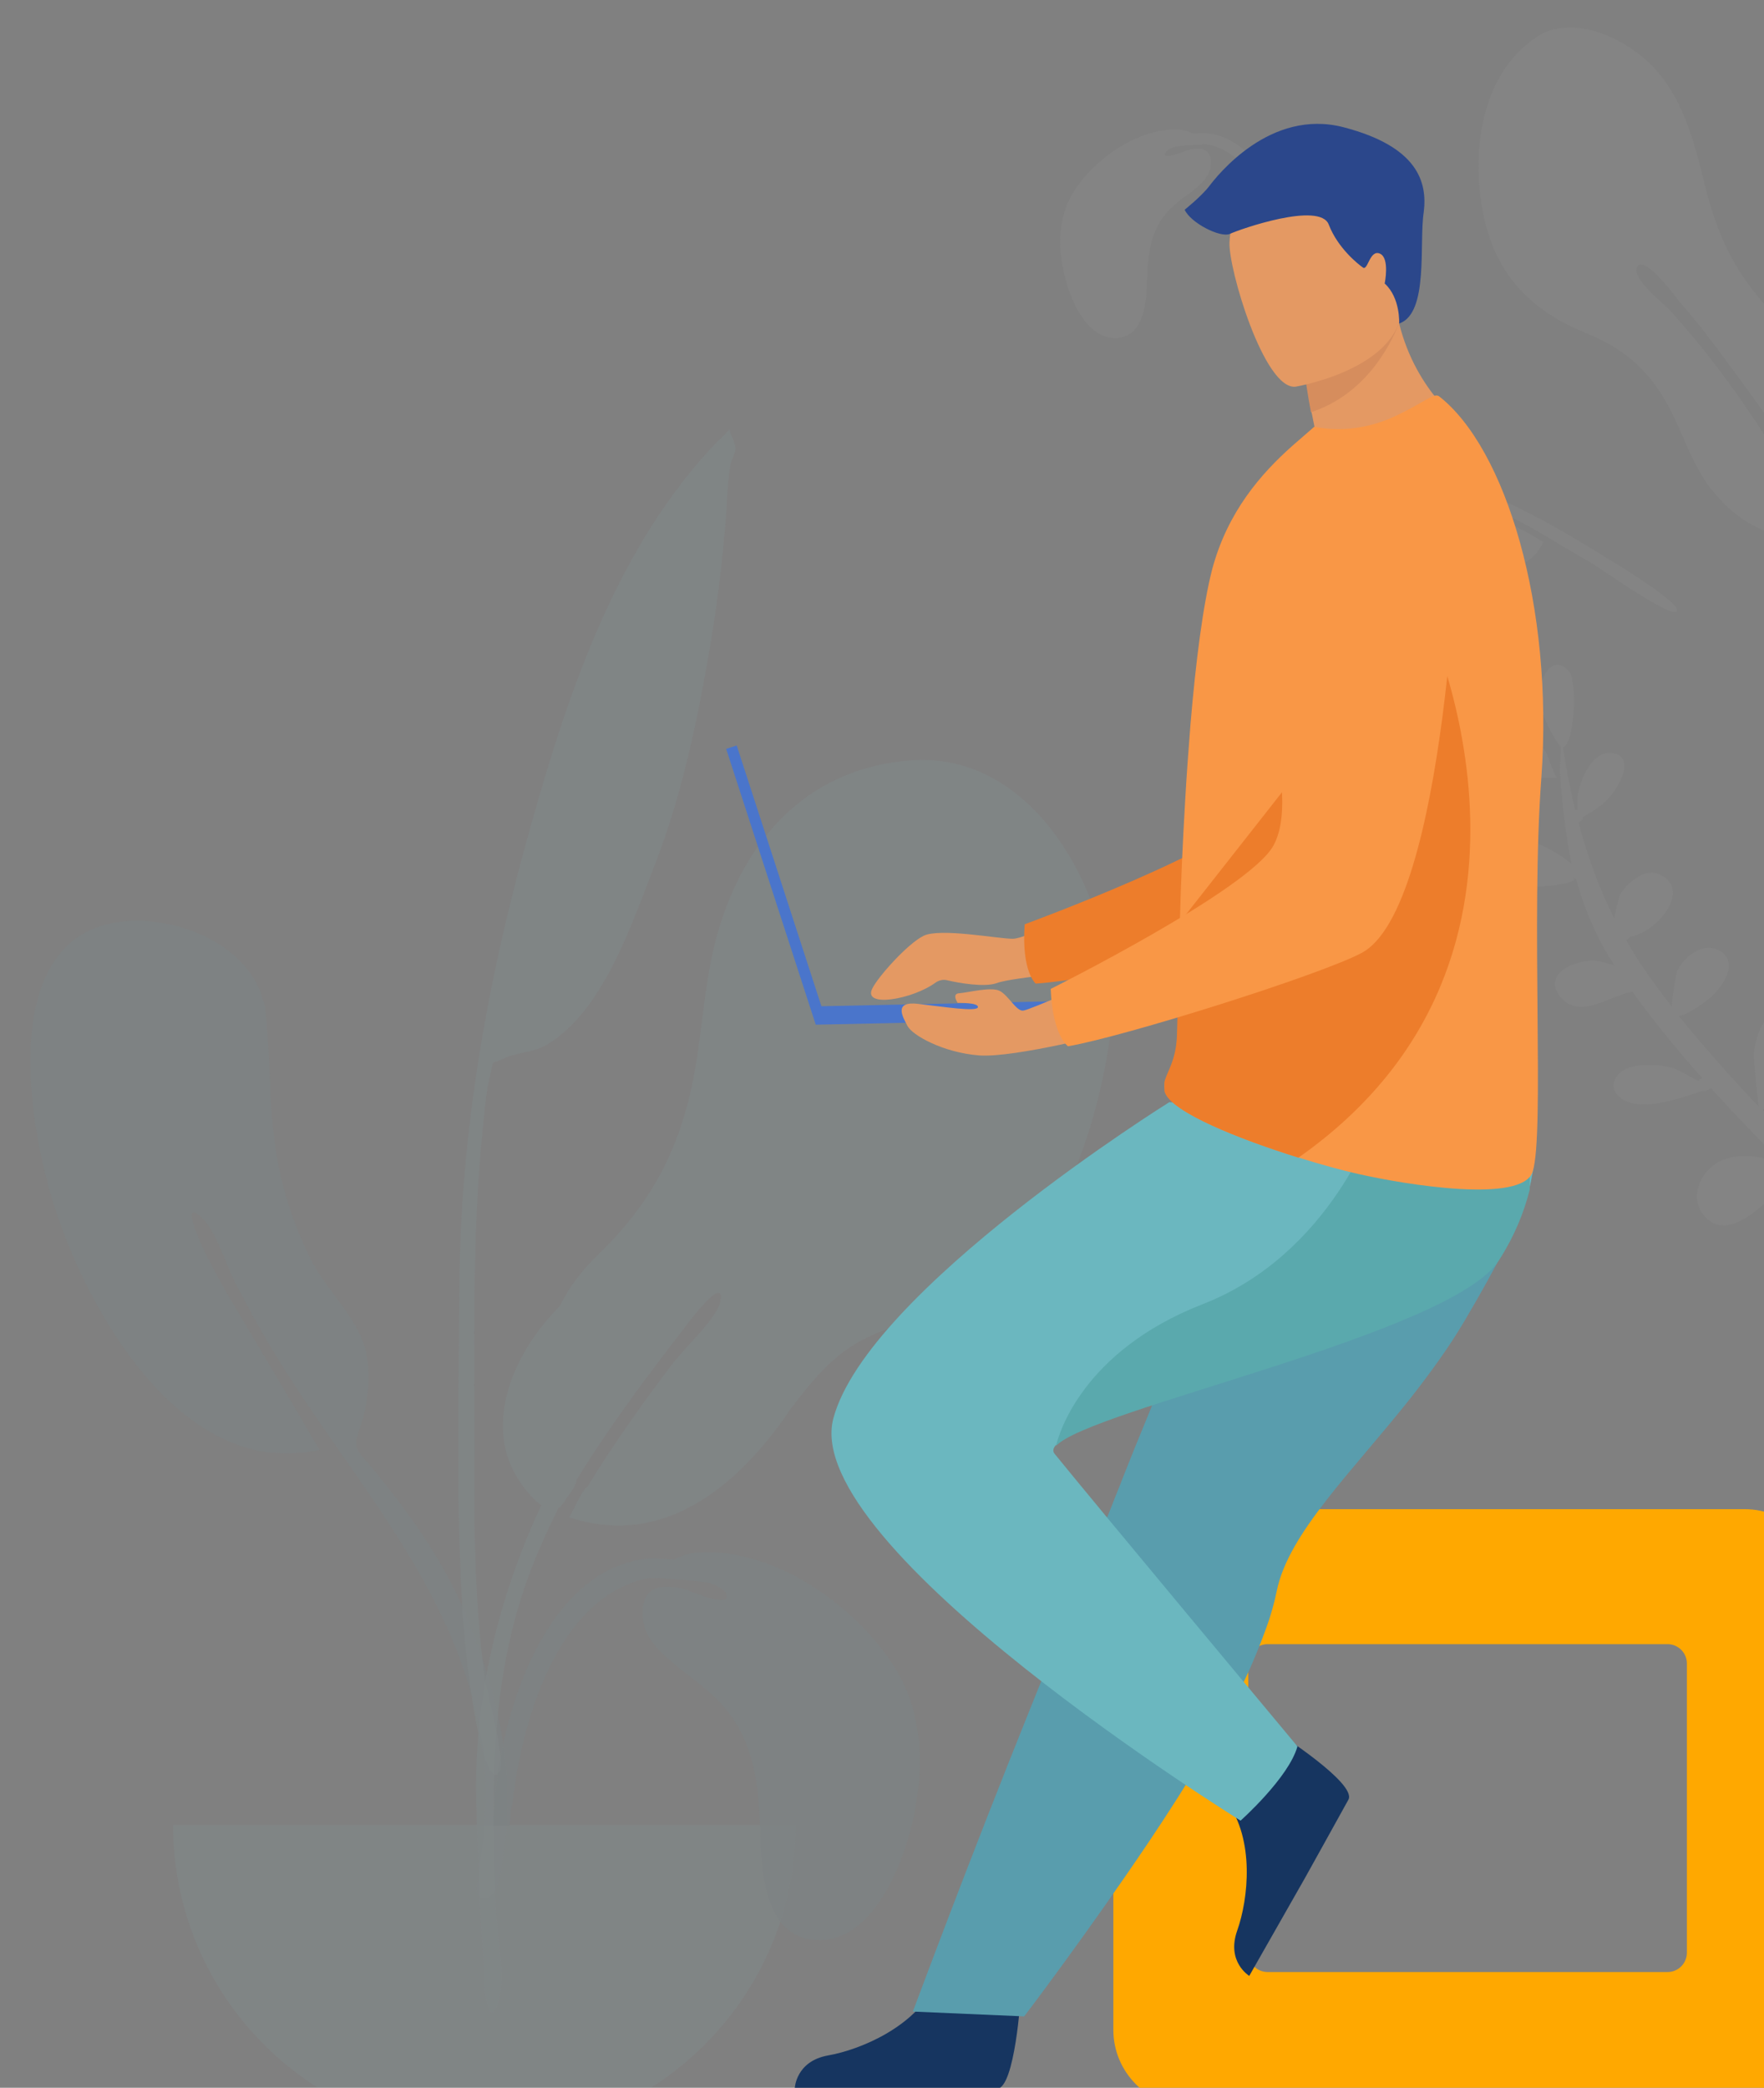 <?xml version="1.0" encoding="utf-8"?>
<!-- Generator: Adobe Illustrator 24.2.1, SVG Export Plug-In . SVG Version: 6.00 Build 0)  -->
<svg version="1.1" id="Layer_1" xmlns="http://www.w3.org/2000/svg" xmlns:xlink="http://www.w3.org/1999/xlink" x="0px" y="0px"
	 viewBox="0 0 366 433" style="enable-background:new 0 0 366 433;" xml:space="preserve">
<rect x="0" y="0" width="366" height="433" fill="#808080" stroke="none"/>
<style type="text/css">
	.st0{opacity:0.1;}
	.st1{opacity:0.7;fill-rule:evenodd;clip-rule:evenodd;fill:#69A1AC;enable-background:new    ;}
	.st2{opacity:0.7;fill-rule:evenodd;clip-rule:evenodd;fill:#89C5CC;enable-background:new    ;}
	.st3{opacity:4.000000e-02;}
	.st4{fill-rule:evenodd;clip-rule:evenodd;fill:#F2F2F2;}
	.st5{fill-rule:evenodd;clip-rule:evenodd;fill:#FFA800;}
	.st6{fill:#E49963;}
	.st7{fill:#163560;}
	.st8{fill:#ED7D2B;}
	.st9{fill:#599DAD;}
	.st10{fill:#6BB7BF;}
	.st11{fill:#5AA9AD;}
	.st12{fill:#F99746;}
	.st13{fill:#D68D5D;}
	.st14{fill:#4A75CB;}
	.st15{fill:#2B478B;}
</style>
<g class="st0">
	<path class="st1" d="M26.9,191c12.1-0.6,27,6.4,28.3,19.5c0.9,9.5,0.6,19,2.1,28.5c1.2,7.6,3.6,14.9,7,21.8
		c3.2,6.7,9.9,12.3,11.6,19.4c1.1,4.5,0.5,10.9-1,15.3c-1.9,5.4-0.9,5,2.8,9.5c7.2,8.9,13.8,18,18.4,28.5c6.6,15.3,11,33.1,8.5,49.8
		c-0.3,2.1-0.7,9.7-3.6,10.3c-3.3,0.6-1.7-3.8-1.6-5.2c1.1-9,2.1-16.8,0.8-25.9c-5.2-35.1-30.4-58.3-46.9-88.1
		c-0.9-1.5-2.8-5.2-4.1-7.6c-2.1-3.8-4.2-11.1-7-13.9c-5.3-5.3-0.4,5.4,0.6,7.4c1.3,2.6,2.8,5.3,4.1,7.6c6.2,10.5,13.1,22,19.4,32.8
		c-27.6,6.3-47-26.8-54.4-48.6C5.8,234.4-1.5,192.5,26.9,191z"/>
	<path class="st2" d="M188.8,157.7c-20.2,1.6-33.2,14.9-39.2,33.5c-3.3,10-3.6,20.3-5.4,30.6c-2.7,15.5-8.6,27.3-20,38.3
		c-3.5,3.4-6.2,6.9-8,10.7c-3.7,3.8-6.9,8-9.2,13.2c-3,6.6-3.9,14.6-0.4,21.2c0.9,1.8,3.3,5.3,5.7,7c-9,19.2-14,40.3-13.5,61.3
		c0.3,12.7,1,25.4,1.7,38.1c0.2,3.4,1.3,9,3,3.3c1.5-5.2-0.4-13.4-0.6-18.9c-0.9-26.6-1.6-50.8,9.4-75.6c1.1-2.6,2.4-5.2,3.6-7.7
		c0.1,0,0.1-0.1,0.2-0.1l0.1,0.1c0.1-0.1,0.2-0.3,0.3-0.5c0.4-0.4,0.7-0.8,1-1.4c1-1.3,2.1-2.9,2.1-3.8l0,0
		c6.8-11.1,14.6-21.5,22.5-31.7c-0.1,0.1,8.6-11.7,7.3-5.2c-0.6,3.1-7,9.1-9.6,12.4c-5.7,7.4-12.4,16.8-17.9,25.8
		c-0.7,0.4-1.8,2.5-2.6,4.1c-0.4,0.8-0.8,1.6-1.2,2.3c19.7,6.5,35-6.6,45.5-21.8c0,0,0,0,0-0.1c3.2-4.2,6.4-8.4,10.5-11.7
		c6.8-5.5,14.1-6.5,22.1-9.3c21.8-7.4,31.1-35.7,34.1-56.6C233.5,191.6,217.2,155.4,188.8,157.7z"/>
	<path class="st2" d="M148.9,91.5c-20.7,21.5-30.8,51.4-38.7,79.5c-8.9,31.4-14.7,63.2-14.9,95.9c-0.1,21.4-0.7,43,0.5,64.4
		c0.4,7.6,1.2,15.2,2.4,22.7c0.1,0.6,2.8,17.4,5.4,13.5c1.5-2.2-2.8-17.4-3.1-20c-1.8-14.3-2.2-28.6-2.1-43
		c0.1-23.6-0.6-47.2,1.8-70.7c0.4-3.5,0.6-7.2,1.5-10.7c0.9-3.7-0.2-2.1,2.7-3.5c2.8-1.4,6.3-1.2,9.2-3c11.6-7,17.5-25,22.1-36.8
		c5.3-13.5,8.5-27.9,11-42.1c1.9-10.4,3.2-20.8,4-31.4c0.2-3.3,0.3-6.8,0.9-10.1c0.2-0.9,1.1-2.4,1-3.2c-0.1-1.7-1.1-2.6-1.2-4
		C150.6,89.9,149.8,90.7,148.9,91.5z"/>
	<path class="st2" d="M35.9,378.5c0,35.6,28.9,64.5,64.6,64.5s64.6-28.9,64.6-64.5"/>
	<path class="st1" d="M105.7,378.7h-3.4c0.2-4.3,0.5-8.5,1.3-12.8c2.7-16.2,11.3-39.9,30.1-42.6c0.7-0.1,3.2-0.1,6.3,0.1
		c1.5-0.8,3.1-1.3,4.8-1.4c16-1.2,33.9,11.7,41.6,25.1c6.2,10.8,5.2,25,1.3,36.5c-2.6,7.7-8.2,18.6-17.5,18.8
		c-11.7,0.1-12.3-14.3-12.5-22.8c-0.3-11.2-1.7-21-10.6-28.7c-2.1-1.8-4.3-3.4-6.4-5.1c-3.3-2.8-6.9-5.6-7.3-10.1
		c-0.6-6.3,3-7.4,8.4-6.2c0.9,0.2,10.2,4.4,8.9,1.1c-0.4-1-2-1.8-3.9-2.4c-5-0.5-11-1.2-12.7-0.8c-18.6,4.1-25.8,29.8-27.7,46.1
		C106,375.2,105.8,376.9,105.7,378.7z"/>
</g>
<g class="st3">
	<path class="st4" d="M314.4,150.5c-3.9-1.9-9,0.3-6.9,5.4c2.3,5.4,10.8,5.5,15.6,5.4c-0.5,0-2-5-2.6-5.7
		C319.1,153.3,316.8,151.7,314.4,150.5z M358.9,247.5C359.9,248.3,359,247.6,358.9,247.5L358.9,247.5z M310.7,175
		c-2.3,1.7-2.4,4.8-0.5,6.8c2.2,2.5,6.2,2.4,9.2,2.1c1.4-0.1,8.6-0.7,6.9-1.9c0.1,0.1,0.4,0.2,0.7,0.3c0.2,0.6,0.3,1.2,0.5,1.7
		l-0.1,0.1c0,0,0.1,0,0.1-0.1c1.7,5.7,4.2,11.2,7.5,16.3c-1.2-0.5-2.5-0.8-3.7-1c-3.8-0.5-11.7,2.5-7.5,7.5c4,4.8,10.3-0.4,14.9-1.1
		c4.5,6.2,9.4,12.2,14.5,17.9c-0.3,0.1-0.6,0.3-0.8,0.6c-2.1-1-4.2-2.5-6.1-2.9c-2.8-0.6-8.4-0.9-10.5,1.5c-2.6,3,0.2,5.5,3.2,6.1
		c4.4,0.8,10.1-1.3,14.4-2.7c0.5,0.1,1-0.1,1.3-0.4c0.1,0,0.2-0.1,0.3-0.1c5.2,5.7,10.6,11.3,16,16.7c-0.1,0-0.1,0-0.2,0
		c-1.4-0.9-2.9-1.7-4.5-2.1c-3.8-0.9-8.2-0.9-11.3,1.8s-4.1,7.5-1,10.5c6.3,6.1,15.6-7.8,18.8-8.4c5.5,5.4,11.2,10.5,17.1,15.5
		c-0.7-0.2-1.4-0.4-2.1-0.4c-5.8-0.6-19.3,6.5-12.2,13.4c6.2,6,13.3-5.6,18.2-9.7c5.5,4.6,11.1,9.3,16.5,14c-2.9-0.8-5.8-0.9-9,0.1
		c-3.3,1-8.5,3.5-6.5,7.9c2.1,4.5,8.4,2.4,11.7,1c1.8-0.8,5.4-3.4,8.6-4.5c8.6,8.1,16.1,17.1,21.8,27.6c3.5,6.6,6.2,13.6,8.1,20.9
		c1.2,4.6,3.6,12.4,3.1,18.4c2.3-12-1.8-26.5-6.2-37.2c-4.1-9.9-10.1-18.6-17.2-26.4c1.8-5.4,16.8-13.1,7.8-18.1
		c-4.8-2.6-9.6,1.7-10.7,6.4c-0.7,3.2,0.4,7.2,1.5,10.3c-2.2-2.4-4.6-4.7-7-6.9c-3.3-3.1-6.7-6.1-10.1-9c5.6-5.3,11-20.4,3.4-22.9
		c-11.2-3.6-5.8,17-5,20.8c0.2,0,0.4-0.1,0.5-0.2c-0.1,0.4-0.1,0.7-0.2,1.1c-6.5-5.6-13.2-11.1-19.6-16.9c0.6-0.4,1.5-2.1,2.2-2.9
		c1.6-2,3.2-4,4.3-6.3c1.8-3.6,3.5-9.4-1.2-11.5c-5.2-2.3-7.7,4.2-7.7,8.1c0,2.7,0.7,5.3,1.1,7.9c0.1,0.8-0.3,4.5,0.8,2.9
		c-0.1,0.6-0.1,1,0,1.3c-1.2-1-2.3-2.1-3.4-3.1c0.1-0.1,0.1-0.3,0.1-0.4c0.1-1.2-1.1-1.6-1.9-1.3c-1.5-1.4-3-2.9-4.4-4.3
		c-3.1-3.1-6.2-6.3-9.4-9.6c0.7-0.6,0.4-1.4,1-2c0.6-0.6,1.9-1,2.6-1.5c1.9-1.4,3.4-3.5,4.5-5.6c1.8-3.4,4.2-10.5-1.2-12.2
		c-5.6-1.7-8.4,5.2-8.8,9.5c-0.1,0.8,0.6,8.3,1,11.1c-5.8-6.1-11.4-12.4-16.6-18.8c1.6,0,6-3.2,6.9-4.1c2.2-2.1,5.6-6.8,1.8-9.3
		c-3.4-2.2-7.6,1-9,4.1c-0.2,0.5-1.1,5.3-1.1,7.4c-2.1-2.7-4.2-5.5-6-8.2c-1.3-1.8-2.4-3.7-3.5-5.6c0.3-0.1,0.5-0.4,0.8-0.7
		c5.7-1,12.9-9.8,6.2-12.9c-3.2-1.5-6.6,1.6-8.2,4c-0.3,0.5-0.8,3-1.3,5c-3.2-6.3-5.6-13.1-7.4-19.9c0.5-0.1,0.9-0.5,1-1.1
		c2.8-1.6,4.9-2.9,6.8-5.9c1.2-1.9,3.3-6.1-0.2-7.2c-4.6-1.3-7.4,5.6-7.8,9c0,0.4,0,1.6,0,2.6c-0.2,0-0.3,0-0.5,0
		c-1-4.3-1.9-8.6-2.5-12.9c2.5-0.8,2.9-13.9,1.3-15.7c-3.7-4.2-6.3,1.8-6.1,5c0.2,3.7,1.9,7.2,4,10.2c0.2,0.3,0.2,0.3,0.2-0.1
		c0,0.2,0.1,0.4,0.2,0.5c-0.1,2-0.3,4-0.2,5.7c0.3,5,0.9,10,1.7,15c0.2,1.2,0.4,2.4,0.7,3.6c-2-1.7-4.7-3.2-5.8-3.7
		C317.7,174.2,313.4,172.9,310.7,175z M448.6,348.5c-0.1,1.7-0.4,3.3-1,4.7C448,351.7,448.3,350.1,448.6,348.5z"/>
	<path class="st4" d="M388.5,91.8c-2.3-7.8-7.8-13.9-13.6-19.5c-11.1-10.9-17.1-17.6-21.1-33.6c-2.3-9.4-4.7-19.3-12.1-26.1
		c-5.4-4.9-14.6-9.1-21.8-5.6c-11.1,6.6-14,20.1-12.9,32.2c1.4,15,8.4,24.3,21.9,29.8c7.6,3.1,12.7,7.2,16.8,14.4
		c3.3,5.7,5.2,12.9,9.4,18.1c6.2,7.8,14,11.2,23.5,9.9c-9-16.5-19.4-33.1-32.1-47c-1.2-1.4-8.2-6.7-6.8-9.1c1.6-2.6,8.7,7.2,8.7,7.2
		c3.7,4.2,7.1,8.7,10.4,13.2l0,0c3.4,4.6,6.8,9.3,10.2,14.1c1.4,2,2.7,4.1,3.9,6.1c1.8,3.1,4.8,11.8,7.8,13.7
		c0.6,0.4,1.2,0.6,1.8,0.7c2.1,3.4,4.1,6.8,6,10.2c5,9,9.3,18.5,11.2,28.6c0.6,3,0.2,14,2.2,16.2c3.7,3.9,2.6-3.6,2.4-5.9
		c-1.8-18.8-8.6-34.9-18.4-50.7C389,105,389.5,95,388.5,91.8z"/>
	<path class="st4" d="M261.7,100.9c3.9-4.6,13.3-5.4,19-5.1c7.1,0.4,14.4,2.1,21.1,4.2c11.1,3.4,21.9,9.7,31.7,15.8
		c1.2,0.7,15.7,9.5,14.4,11c-1.3,1.5-15.6-8.9-18.7-10.6c-6.8-3.8-13-8.3-20.5-10.9c-7.8-2.6-16-3.6-24.1-3.6c-1,0-4.5-0.7-4.5,0.8
		c-0.1,1.5,5.6,0.7,6.6,0.7c4.1,0,8.3,0.4,12.3,1.1c7.6,1.3,14.7,4,21.2,8.1c-1.8,4.2-6.2,6.2-10.7,5.1c-3.9-0.9-7.8-3.2-11.7-3.8
		c-2.7-0.4-5.3-0.2-7.9,0.6c-6.8,2-10.7,6-18.2,3.2C265.9,115.5,256.1,107.5,261.7,100.9z"/>
	<path class="st4" d="M266.1,57.5h1.8c-0.1-2.3-0.3-4.7-0.7-7c-1.5-8.7-6.1-21.4-16.3-22.8c-0.4-0.1-1.8-0.1-3.4,0
		c-0.8-0.4-1.7-0.7-2.6-0.8c-8.7-0.6-18.3,6.3-22.5,13.5c-3.4,5.8-2.8,13.4-0.7,19.6c1.4,4.1,4.4,10,9.5,10.1
		c6.3,0.1,6.7-7.7,6.8-12.2c0.2-6,0.9-11.3,5.7-15.4c1.1-1,2.3-1.8,3.5-2.7c1.8-1.5,3.7-3,4-5.4c0.3-3.4-1.6-4-4.6-3.3
		c-0.5,0.1-5.5,2.3-4.8,0.6c0.2-0.5,1.1-1,2.1-1.3c2.7-0.3,6-0.6,6.9-0.4c10.1,2.2,14,16,15,24.7C266,55.5,266,56.5,266.1,57.5
		L266.1,57.5z"/>
</g>
<path class="st5" d="M362,313H247c-8.8,0-16,7.2-16,16v92c0,8.8,7.2,16,16,16h115c8.8,0,16-7.2,16-16v-92
	C378,320.2,370.8,313,362,313z M346,341c2.2,0,4,1.8,4,4v60c0,2.2-1.8,4-4,4h-83c-2.2,0-4-1.8-4-4v-60c0-2.2,1.8-4,4-4H346z"/>
<g>
	<path class="st6" d="M224.2,188.5c0,0-11,6.2-14.1,6.2s-15.1-2.3-18.5-0.6s-9.5,8.6-10.6,10.9c-2.1,4.1,8.3,2.3,13.1-1.2
		c0.7-0.5,1.6-0.7,2.4-0.5c2.5,0.6,7.8,1.5,10.3,0.6c3.4-1.3,21.4-2.7,21.4-2.7L224.2,188.5z"/>
	<path class="st7" d="M211.8,413.9c0,0-1.2,19.1-4.9,19.3c-0.5,0-18.7,0-18.7,0l-23.3-0.1c0,0,0.2-5.6,6.9-6.8
		c6.8-1.2,18.2-6,22.3-14.9C198.5,402,211.8,413.9,211.8,413.9z"/>
	<path class="st8" d="M307.7,103.4c0,0-11.4,80.9-30.2,88.1c-9.3,3.6-50.4,11.7-62.6,12.5c0,0-3-2.4-2.3-12.3
		c0,0,43.1-15.8,49.2-24.4c9.1-12.8-5.7-52.3,5.8-64.3C279.1,91.1,298.3,85.9,307.7,103.4z"/>
	<path class="st9" d="M303.9,273.9c-3.3,5.6-7.2,10.9-11.1,15.9c-12.2,15.4-25.5,28.2-27.9,40.2c-0.5,2.4-1.2,5-2.2,7.7
		c-1,2.8-2.2,5.7-3.5,8.7c-5.2,11.3-13,23.9-20.7,35.4c-13.4,19.9-26,36.4-26,36.4l-23.1-1c0.9-2.3,11-29.7,24.5-63.2
		c5.5-13.6,11.3-28.1,16.9-42c0.7-1.9,1.5-3.7,2.2-5.6c1.7-4.3,3.4-8.5,5.1-12.6c12.7-31.5,22.7-56.5,22.7-56.5s50.6-19.2,55.8-6.7
		C321,240.8,317.5,250.8,303.9,273.9z"/>
	<path class="st7" d="M265.3,359.5c0,0,16.1,10.3,14.5,13.7c-0.2,0.4-9.1,16.4-9.1,16.4l-11.5,20.2c0,0-4.8-2.9-2.5-9.4
		c2.3-6.5,3.7-18.8-2.2-26.8C248.4,365.2,265.3,359.5,265.3,359.5z"/>
	<path class="st10" d="M257.4,377.6c0,0,10-8.9,11.8-15.4c0,0-41.4-49.6-50.4-60.7c-0.4-0.5-0.3-1.1,0.2-1.7
		c6.8-7.6,82.1-23.2,91.9-38.5c3.4-5.3,5.3-10.3,6.4-14.7c2.2-9.3,0.5-15.8,0.5-15.8l-75.2-2.2c0,0-62.6,39-69.7,65.6
		C165.9,320.9,257.4,377.6,257.4,377.6z"/>
	<path class="st11" d="M219.1,299.9c6.8-7.6,82.1-23.2,91.9-38.5c3.4-5.3,5.3-10.3,6.4-14.7v-9.5l-32-5c0,0-9.1,27.9-35.9,38.3
		C224.4,280.3,219.6,297.7,219.1,299.9z"/>
	<path class="st6" d="M263.3,98.3c15.2,3.9,40.4-10.2,40.4-10.2s-9.8-6.6-13.4-21c-0.2-0.7-0.3-1.5-0.5-2.2c-1.6-0.3-4.6-1-7.8-1.7
		l-11.6,10.4c0,0,0.3,4.3,1.7,11.8c0.3,1.3,0.5,2.7,0.9,4.2C266.7,93.4,263.3,98.3,263.3,98.3z"/>
	<path class="st12" d="M319.8,161.4c-2.2,29.3,0.7,73.9-1.8,81.6c-2.1,6.7-26.4,2.7-36.1,0.5c-3.6-0.8-7.9-2-12.4-3.4
		c-12.5-3.9-26.2-9.4-27.7-13.5c-0.1-0.2-0.1-0.3-0.1-0.5c-0.1-0.6-0.1-1.2,0-1.7c0.5-2.1,2.4-4.4,2.6-9.6c0.2-5.8,0.2-12.6,0.4-20
		c0-0.8,0-1.7,0.1-2.6v-0.3c0-0.2,0-0.3,0-0.5c0.2-8.2,0.6-16.8,1.1-25.3c0.3-5.4,0.7-10.7,1.1-15.8c1.1-13.1,2.6-24.8,4.5-32.2
		c3.2-12,10.2-19.9,16.6-25.6l4.6-4c5.2,1.1,11.3,0.4,16.8-2.2c6-2.8,8-4.9,9.1-4.1C312.4,93,322.4,125.6,319.8,161.4z"/>
	<path class="st8" d="M269.4,240.1c-12.5-3.9-26.2-9.4-27.7-13.5c-0.1-0.2-0.1-0.3-0.1-0.5c0-0.6,0-1.1,0-1.7
		c0.5-2.1,2.4-4.4,2.6-9.6c0.2-5.8,0.2-12.6,0.4-20c0-0.8,0-1.7,0.1-2.6v-0.3c0-0.2,0-0.3,0-0.5l50.7-64.5
		C295.5,127,329.5,197.9,269.4,240.1z"/>
	<path class="st13" d="M270.3,73.7c0,0,0.3,4.3,1.7,11.8c11.3-3.7,16.5-13.9,18.2-18.3c-0.2-0.7-0.3-1.5-0.5-2.2
		c-1.6-0.3-4.6-1-7.8-1.7L270.3,73.7z"/>
	<path class="st6" d="M268.8,80.2c0,0,24.7-4.1,21.9-19.5c-2.8-15.4-1.5-26.3-17.4-24.3c-15.9,2-17.9,8.4-18.2,13.8
		S262.3,80.9,268.8,80.2z"/>
	<g>
		
			<rect x="159.9" y="153.5" transform="matrix(0.951 -0.309 0.309 0.951 -48.829 58.751)" class="st14" width="2.3" height="60.1"/>
		
			<rect x="169.2" y="208" transform="matrix(1 -2.135446e-02 2.135446e-02 1 -4.436 4.334)" class="st14" width="63" height="3.8"/>
	</g>
	<path class="st6" d="M231,214.1c0,0-20.3,5.3-27.8,4.8c-7.6-0.6-13.9-4.2-14.9-6.1c-1-1.9-3-5.2,2.2-4.6c5.2,0.6,12.2,1.7,12.4,0.7
		s-4.2-0.9-4.2-0.9s-1.3-1.9,0.3-2c1.7-0.1,6.6-1.4,8.4-0.5c1.8,0.9,3.5,4.3,4.9,4.1c1.3-0.1,16.9-7,16.9-7L231,214.1z"/>
	<path class="st12" d="M302.7,106.8c0,0-2.4,81.7-20.3,90.9c-8.8,4.6-48.8,17.2-60.8,19.3c0,0-3.2-2.1-3.6-11.9
		c0,0,41.1-20.5,46.2-29.7c7.6-13.7-11.4-51.3-1.4-64.5C272.9,97.7,291.4,90.4,302.7,106.8z"/>
	<path class="st15" d="M290.3,67.1c0,0,0.3-5.3-3-8.3c0,0,1.1-5.3-1-6.2c-2.1-0.9-2.5,3.6-3.5,2.9s-5.2-4-7.1-8.9
		c-1.8-4.9-18.6,1-20.5,1.9c-2,0.9-8.2-2.3-9.4-5c0,0,3.5-2.8,5.1-4.9c1.6-2.1,12.6-16.2,27.9-12.2c15.3,4,17.4,11.3,16.6,17.6
		C294.4,50.4,296.5,65,290.3,67.1z"/>
</g>
</svg>
